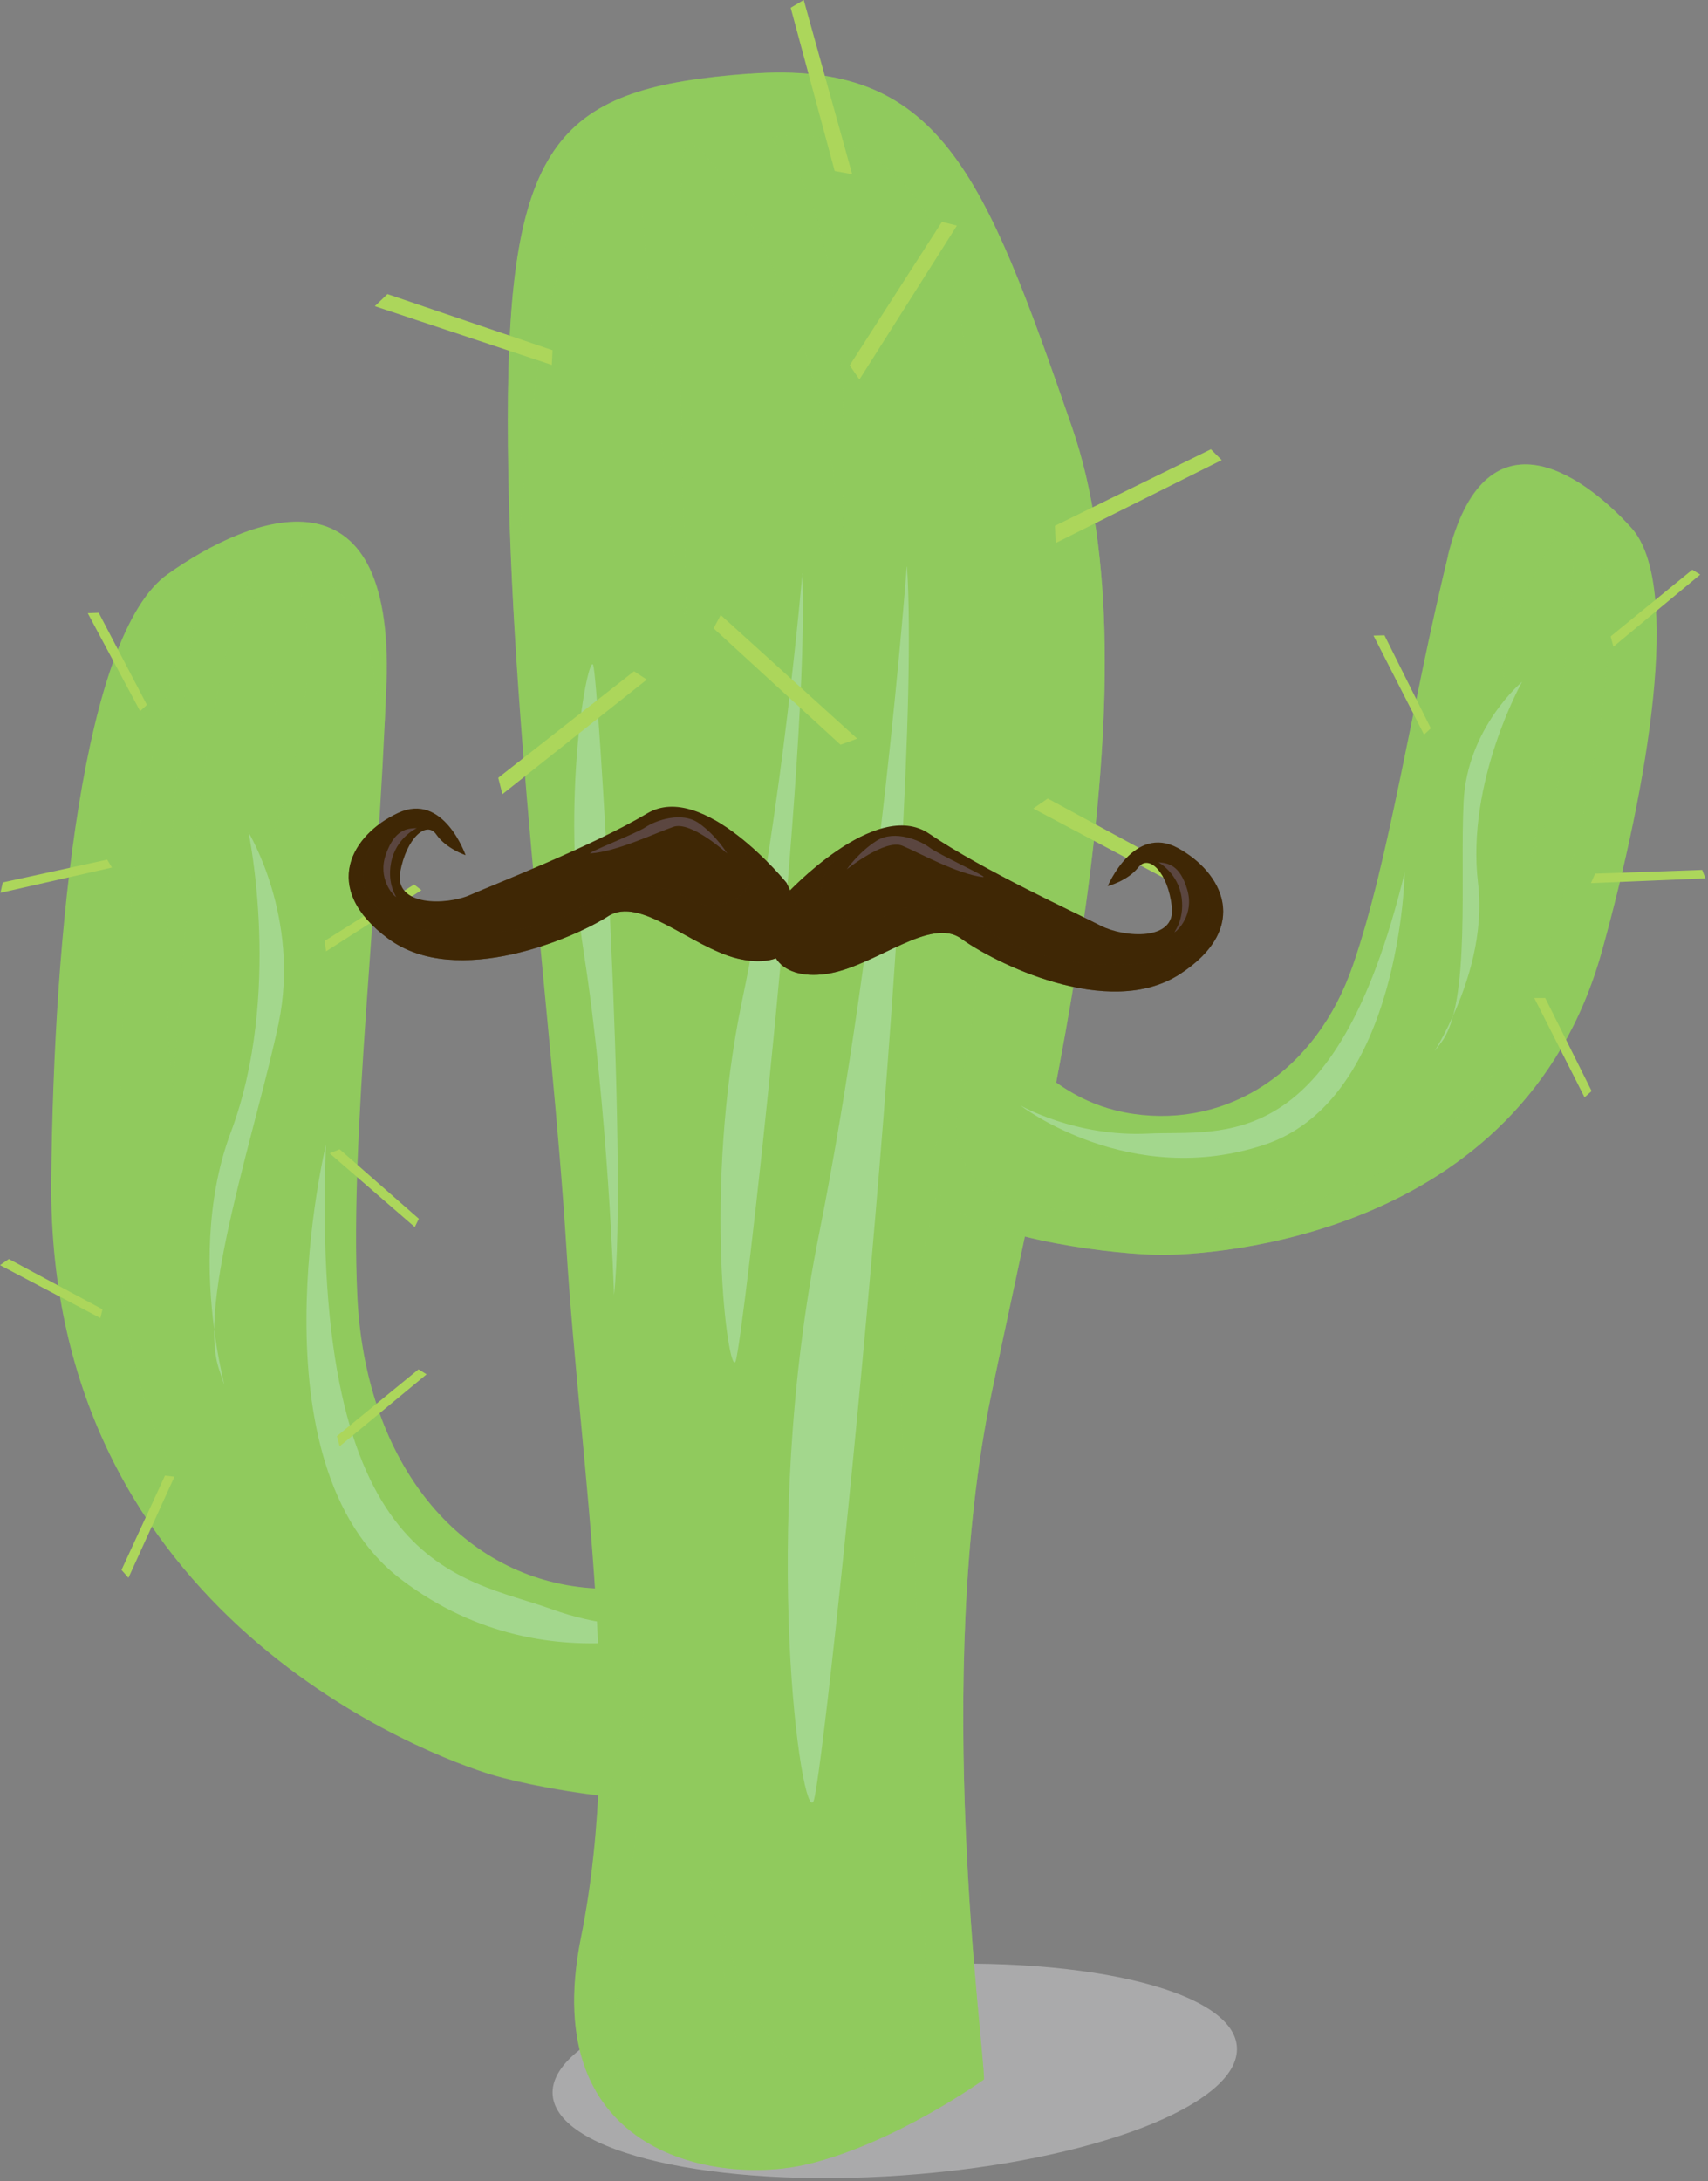 <svg width="123" height="157" viewBox="0 0 123 157" fill="none" xmlns="http://www.w3.org/2000/svg" xmlns:xlink="http://www.w3.org/1999/xlink">
	<rect x="0" y="0" width="123" height="157" fill="#808080" stroke="none"/>
	<desc>
			Created with Pixso.
	</desc>
	<defs/>
	<g opacity="0.5">
		<path id="Vector" d="M89.07 147.33C89.39 151.49 78.62 155.63 65.01 156.59C51.41 157.55 40.13 154.97 39.8 150.81C39.48 146.65 50.26 142.5 63.87 141.55C77.47 140.59 88.75 143.17 89.07 147.31L89.07 147.33Z" fill="#D4D4D5" fill-opacity="1" fill-rule="nonzero"/>
	</g>
	<path id="Vector" d="M56.31 112.49C58.07 116.38 60.61 126.13 55.74 128.5C50.87 130.87 39.3 128.92 35.34 127.72C31.38 126.52 3.42 116.52 3.69 85.02C3.86 66.95 6 45.65 12.07 41.33C18.16 37.01 28.37 33.16 27.82 49.18C27.26 65.18 25.19 81.51 25.73 93.24C26.27 104.96 32.71 113.08 41.64 114.23C50.58 115.4 54.27 108.06 56.3 112.49L56.31 112.49Z" fill="#90CA5D" fill-opacity="1" fill-rule="nonzero"/>
	<g opacity="0.5">
		<path id="Vector" d="M27.83 49.18C27.8 50.07 27.75 50.95 27.72 51.84C27.46 52.18 27.31 52.38 27.31 52.38C26.86 40.31 21.27 41.31 21.27 41.31C23.99 48.69 19.66 60.08 19.66 60.08C21.21 51.31 17.95 41.85 17.95 41.85C13.92 50.64 12.49 78.34 12.49 78.34C10.87 66.68 13.97 44.89 13.97 44.89C13.97 44.89 8.11 53.9 8.65 89.13C9.18 124.36 47.04 127.7 52.89 125.62C58.76 123.54 57.39 115.37 57.39 115.37C58.81 119.94 59.7 126.61 55.77 128.53C50.9 130.9 39.33 128.95 35.37 127.75C31.41 126.55 3.45 116.56 3.72 85.05C3.89 66.98 6.03 45.68 12.1 41.36C18.19 37.04 28.41 33.19 27.85 49.21L27.83 49.18Z" fill="#90CA5D" fill-opacity="1" fill-rule="nonzero"/>
	</g>
	<g opacity="0.3">
		<path id="Vector" d="M52.01 116.47C52.01 116.47 46.25 118.2 39.74 115.84C33.25 113.49 22.29 113.26 23.47 82.4C23.47 82.4 17.92 105.39 28.91 113.71C39.91 122.05 52 116.46 52 116.46L52.01 116.47Z" fill="#D1F6FF" fill-opacity="1" fill-rule="nonzero"/>
	</g>
	<g opacity="0.3">
		<path id="Vector" d="M17.9 59.93C17.9 59.93 21.64 66.07 20.06 73.68C18.46 81.28 14.16 93.86 15.78 98.59C17.4 103.32 12.88 91.44 16.62 81.51C20.35 71.58 17.9 59.93 17.9 59.93Z" fill="#D1F6FF" fill-opacity="1" fill-rule="nonzero"/>
	</g>
	<path id="Vector" d="M70.86 149.67C70.86 147.12 67.17 120.7 71.39 100.36C75.6 80.01 83.53 49.01 77.19 30.72C70.85 12.42 67.69 4.28 53.97 5.31C40.26 6.33 36.57 9.89 36.57 30.22C36.57 50.54 39.72 72.91 40.78 89.7C41.83 106.47 45 123.75 41.83 139.51C38.66 155.28 51.84 157.31 58.18 155.78C64.51 154.25 70.85 149.69 70.85 149.69L70.86 149.67Z" fill="#90CA5D" fill-opacity="1" fill-rule="nonzero"/>
	<g opacity="0.5">
		<path id="Vector" d="M53.99 5.29C40.28 6.32 36.58 9.87 36.58 30.2C36.58 35.3 36.79 40.52 37.09 45.75C37.02 44.56 38 11.81 45.91 10.3C45.91 10.3 47.88 39.66 49.47 44.99C49.47 44.99 48.29 11.06 49.47 10.3C50.66 9.53 60.16 22.87 60.54 40.42C60.54 40.42 62.52 15.64 55.4 9.92C55.4 9.92 66.87 7.26 69.24 23.26C71.62 39.28 70.43 56.42 70.43 67.86C70.43 79.3 63.56 95.4 65.13 104.58C66.72 113.78 65.67 132.28 66.46 138.39C67.26 144.49 65.67 149.07 59.74 149.46C53.8 149.83 51.03 134.59 51.03 134.59C51.03 134.59 52.62 146.4 53.8 149.85C53.8 149.85 44.69 154.04 44.31 147.95C43.92 141.85 47.48 127.74 45.89 117.45C45.89 117.45 42.87 135.39 41.42 142.62C40.5 155.53 52.32 157.21 58.2 155.78C64.52 154.25 70.86 149.69 70.86 149.69C70.86 147.14 67.17 120.72 71.39 100.37C75.6 80.03 83.53 49.03 77.19 30.74C70.85 12.44 67.69 4.3 53.97 5.32L53.99 5.29Z" fill="#90CA5D" fill-opacity="1" fill-rule="nonzero"/>
	</g>
	<g opacity="0.3">
		<path id="Vector" d="M65.3 40.79C65.3 40.79 63.33 67.1 58.98 88.84C54.63 110.56 57.78 131.54 58.59 129.64C59.38 127.73 66.5 59.48 65.32 40.81L65.3 40.79Z" fill="#D1F6FF" fill-opacity="1" fill-rule="nonzero"/>
	</g>
	<g opacity="0.3">
		<path id="Vector" d="M57.78 41.28C57.78 41.28 56.36 58.08 53.46 71.94C50.56 85.8 52.47 99.22 52.97 98C53.5 96.78 58.42 53.22 57.76 41.28L57.78 41.28Z" fill="#D1F6FF" fill-opacity="1" fill-rule="nonzero"/>
	</g>
	<g opacity="0.3">
		<path id="Vector" d="M44.22 93.22C44.22 93.22 43.79 79.79 42.05 68.64C40.29 57.5 42.37 46.89 42.72 47.88C43.08 48.87 45.24 83.75 44.22 93.22Z" fill="#D1F6FF" fill-opacity="1" fill-rule="nonzero"/>
	</g>
	<path id="Vector" d="M71.05 76.1C69.01 78.31 65.25 84.24 68.42 86.77C71.59 89.31 80.56 90.33 83.71 90.33C86.87 90.33 109.56 89.32 115.36 68.48C118.68 56.52 121.16 42.04 117.47 37.98C113.78 33.92 106.92 29.34 104.28 40.01C101.65 50.69 100.07 61.86 97.42 69.5C94.79 77.12 88.45 81.18 81.61 80.18C74.74 79.17 73.39 73.58 71.05 76.11L71.05 76.1Z" fill="#90CA5D" fill-opacity="1" fill-rule="nonzero"/>
	<g opacity="0.5">
		<path id="Vector" d="M104.28 40C104.13 40.58 104 41.18 103.86 41.78C104 42.06 104.06 42.22 104.06 42.22C106.7 34.34 110.66 36.13 110.66 36.13C107.23 40.45 108.28 48.83 108.28 48.83C108.8 42.74 113.02 37.14 113.02 37.14C114.33 43.75 110.12 62.3 110.12 62.3C113.54 54.93 115.4 39.93 115.4 39.93C115.4 39.93 118.03 47.05 110.91 70.18C103.8 93.32 75.05 87.98 71.08 85.44C67.12 82.91 69.7 77.77 69.7 77.77C67.78 80.5 65.84 84.73 68.39 86.77C71.56 89.31 80.53 90.33 83.68 90.33C86.83 90.33 109.53 89.32 115.33 68.48C118.65 56.52 121.13 42.04 117.44 37.98C113.74 33.92 106.88 29.34 104.25 40.01L104.28 40Z" fill="#90CA5D" fill-opacity="1" fill-rule="nonzero"/>
	</g>
	<g opacity="0.3">
		<path id="Vector" d="M73.48 79.57C73.48 79.57 77.44 81.86 82.7 81.6C87.98 81.34 96.16 83.38 101.16 62.79C101.16 62.79 100.89 79.05 91.15 82.37C81.38 85.67 73.48 79.57 73.48 79.57Z" fill="#D1F6FF" fill-opacity="1" fill-rule="nonzero"/>
	</g>
	<g opacity="0.3">
		<path id="Vector" d="M109.61 49.08C109.61 49.08 105.65 52.39 105.4 57.72C105.13 63.07 105.92 72.21 103.81 75.01C101.7 77.8 107.32 70.87 106.44 63.57C105.57 56.27 109.61 49.08 109.61 49.08Z" fill="#D1F6FF" fill-opacity="1" fill-rule="nonzero"/>
	</g>
	<path id="Vector" d="M75.97 37.85L76.02 39.09L87.98 33.12L87.2 32.34L75.97 37.85Z" fill="#ACD65B" fill-opacity="1" fill-rule="nonzero"/>
	<path id="Vector" d="M75.45 57.48L74.41 58.2L86.21 64.47L86.45 63.43L75.45 57.48Z" fill="#ACD65B" fill-opacity="1" fill-rule="nonzero"/>
	<path id="Vector" d="M60.53 53.61L61.73 53.17L51.9 44.27L51.39 45.23L60.53 53.61Z" fill="#ACD65B" fill-opacity="1" fill-rule="nonzero"/>
	<path id="Vector" d="M27.9 21.17L26.99 22.04L39.74 26.27L39.79 25.21L27.9 21.17Z" fill="#ACD65B" fill-opacity="1" fill-rule="nonzero"/>
	<path id="Vector" d="M61.19 26.3L61.89 27.32L68.91 16.24L67.83 15.97L61.19 26.3Z" fill="#ACD65B" fill-opacity="1" fill-rule="nonzero"/>
	<path id="Vector" d="M60.11 12.31L61.37 12.54L57.88 0L56.94 0.56L60.11 12.31Z" fill="#ACD65B" fill-opacity="1" fill-rule="nonzero"/>
	<path id="Vector" d="M35.88 55.99L36.18 57.17L46.58 48.92L45.66 48.32L35.88 55.99Z" fill="#ACD65B" fill-opacity="1" fill-rule="nonzero"/>
	<path id="Vector" d="M114.87 62.89L114.57 63.57L122.82 63.23L122.58 62.62L114.87 62.89Z" fill="#ACD65B" fill-opacity="1" fill-rule="nonzero"/>
	<path id="Vector" d="M99.7 45.73L98.91 45.75L102.55 52.88L103.04 52.43L99.7 45.73Z" fill="#ACD65B" fill-opacity="1" fill-rule="nonzero"/>
	<path id="Vector" d="M111.28 71.84L110.49 71.84L114.11 78.99L114.62 78.54L111.28 71.84Z" fill="#ACD65B" fill-opacity="1" fill-rule="nonzero"/>
	<path id="Vector" d="M115.99 45.81L116.19 46.55L122.44 41.36L121.87 41.01L115.99 45.81Z" fill="#ACD65B" fill-opacity="1" fill-rule="nonzero"/>
	<path id="Vector" d="M0.64 90.63L0 91.07L7.23 94.88L7.38 94.25L0.64 90.63Z" fill="#ACD65B" fill-opacity="1" fill-rule="nonzero"/>
	<path id="Vector" d="M24.26 103.38L24.46 104.11L30.72 98.93L30.14 98.57L24.26 103.38Z" fill="#ACD65B" fill-opacity="1" fill-rule="nonzero"/>
	<path id="Vector" d="M8.75 113.01L9.25 113.58L12.56 106.3L11.88 106.22L8.75 113.01Z" fill="#ACD65B" fill-opacity="1" fill-rule="nonzero"/>
	<path id="Vector" d="M7.11 44.11L6.32 44.14L10.09 51.19L10.58 50.74L7.11 44.11Z" fill="#ACD65B" fill-opacity="1" fill-rule="nonzero"/>
	<path id="Vector" d="M0.2 63.52L0.03 64.27L8.06 62.45L7.72 61.88L0.2 63.52Z" fill="#ACD65B" fill-opacity="1" fill-rule="nonzero"/>
	<path id="Vector" d="M24.46 82.73L23.74 83.02L29.87 88.33L30.16 87.73L24.46 82.73Z" fill="#ACD65B" fill-opacity="1" fill-rule="nonzero"/>
	<path id="Vector" d="M23.38 67.73L23.48 68.48L30.35 64.08L29.82 63.67L23.38 67.73Z" fill="#ACD65B" fill-opacity="1" fill-rule="nonzero"/>
	<path id="Vector" d="M56.58 64.42C56.58 64.42 63.04 57.38 66.91 60.01C70.78 62.65 77.6 65.77 79.26 66.63C80.93 67.49 84.68 67.78 84.39 65.29C84.11 62.8 82.74 61.46 81.98 62.43C81.22 63.41 79.77 63.79 79.77 63.79C79.77 63.79 81.65 59.32 84.82 61.04C88 62.77 90.15 66.74 84.97 70.12C79.78 73.49 71.44 69.19 69.24 67.58C67.05 65.96 63.17 69.43 59.79 70.06C56.41 70.69 54.03 68.77 56.58 64.42L56.58 64.42Z" fill="#3F2705" fill-opacity="1" fill-rule="nonzero"/>
	<g opacity="0.5">
		<path id="Vector" d="M84.97 70.12C79.78 73.49 71.44 69.19 69.24 67.58C67.05 65.96 63.17 69.43 59.79 70.06C56.41 70.69 54.03 68.77 56.58 64.42C56.58 64.42 59.24 61.53 62.17 60.15C55.69 64.59 61.45 67.48 63.64 65.97C65.84 64.46 69.48 65.69 71.67 67.31C73.86 68.93 81.26 70.61 85.21 68.39C89.15 66.17 85.58 61.53 85.58 61.53C88.3 63.43 89.72 67.03 84.96 70.13L84.97 70.12Z" fill="#3F2705" fill-opacity="1" fill-rule="nonzero"/>
	</g>
	<path id="Vector" d="M70.8 63.13C71.24 63.18 67.56 61.49 66.94 61.01C66.32 60.53 64.45 59.69 63.13 60.52C61.81 61.36 60.98 62.58 60.98 62.58C60.98 62.58 63.72 60.37 64.98 60.88C66.23 61.4 68.93 62.92 70.8 63.14L70.8 63.13Z" fill="#5B4640" fill-opacity="1" fill-rule="nonzero"/>
	<path id="Vector" d="M83.4 62.06C83.4 62.06 84.87 62.83 85.1 64.67C85.3 66.26 84.5 67.14 84.59 67.1C84.8 67 86.02 65.84 85.5 64.05C84.98 62.25 84.11 62.13 83.41 62.07L83.4 62.06Z" fill="#5B4640" fill-opacity="1" fill-rule="nonzero"/>
	<path id="Vector" d="M56.64 63.55C56.64 63.55 50.64 56.15 46.61 58.55C42.58 60.95 35.58 63.66 33.86 64.42C32.14 65.18 28.38 65.25 28.82 62.78C29.27 60.32 30.72 59.05 31.42 60.07C32.12 61.09 33.53 61.56 33.53 61.56C33.53 61.56 31.94 56.98 28.66 58.52C25.38 60.05 22.98 63.89 27.95 67.56C32.91 71.24 41.51 67.44 43.8 65.95C46.09 64.47 49.75 68.16 53.08 68.99C56.41 69.82 58.9 68.04 56.64 63.55Z" fill="#3F2705" fill-opacity="1" fill-rule="nonzero"/>
	<g opacity="0.5">
		<path id="Vector" d="M27.95 67.56C32.91 71.24 41.51 67.44 43.8 65.95C46.09 64.47 49.75 68.16 53.08 68.99C56.41 69.82 58.9 68.04 56.64 63.55C56.64 63.55 54.17 60.51 51.34 58.96C57.52 63.77 51.59 66.32 49.5 64.67C47.4 63.03 43.69 64.05 41.4 65.54C39.11 67.03 31.62 68.27 27.82 65.82C24.02 63.37 27.89 58.95 27.89 58.95C25.05 60.69 23.4 64.19 27.95 67.57L27.95 67.56Z" fill="#3F2705" fill-opacity="1" fill-rule="nonzero"/>
	</g>
	<path id="Vector" d="M42.53 61.43C42.09 61.45 45.86 59.98 46.51 59.53C47.17 59.09 49.08 58.36 50.35 59.27C51.61 60.17 52.37 61.44 52.37 61.44C52.37 61.44 49.77 59.07 48.49 59.52C47.2 59.96 44.41 61.31 42.53 61.43Z" fill="#5B4640" fill-opacity="1" fill-rule="nonzero"/>
	<path id="Vector" d="M30.02 59.61C30.02 59.61 28.5 60.29 28.16 62.12C27.86 63.69 28.6 64.61 28.51 64.56C28.31 64.45 27.16 63.23 27.8 61.47C28.44 59.7 29.31 59.63 30.02 59.61Z" fill="#5B4640" fill-opacity="1" fill-rule="nonzero"/>
</svg>
